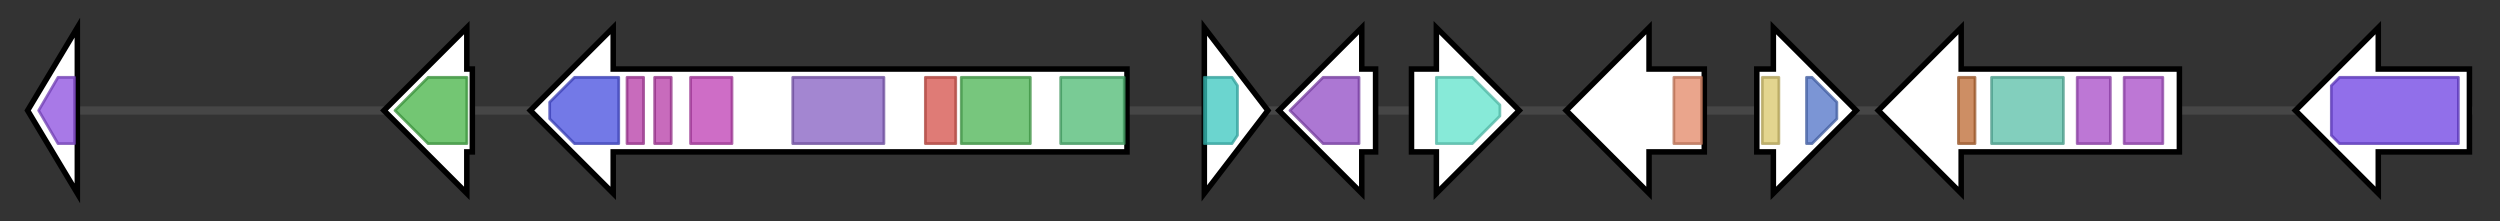 <svg version="1.1" baseProfile="full" xmlns="http://www.w3.org/2000/svg" width="905.067" height="80">
	<rect width="100%" height="100%" fill="#333333" stroke="none"/>
	<g>
		<line x1="10" y1="40.0" x2="895.067" y2="40.0" style="stroke:rgb(70,70,70); stroke-width:3 "/>
		<g>
			<title> (AN7907.2)
hypothetical protein</title>
			<polygon class=" (AN7907.2)
hypothetical protein" points="10,40 28,10 28,70" fill="rgb(255,255,255)" fill-opacity="1.0" stroke="rgb(0,0,0)" stroke-width="2"  />
			<g>
				<title>Glyoxalase (PF00903)
"Glyoxalase/Bleomycin resistance protein/Dioxygenase superfamily"</title>
				<polygon class="PF00903" points="14,40 21,28 27,28 27,52 21,52" stroke-linejoin="round" width="14" height="24" fill="rgb(139,76,222)" stroke="rgb(111,60,177)" stroke-width="1" opacity="0.75" />
			</g>
		</g>
		<g>
			<title> (AN7908.2)
hypothetical protein</title>
			<polygon class=" (AN7908.2)
hypothetical protein" points="171,25 169,25 169,10 139,40 169,70 169,55 171,55" fill="rgb(255,255,255)" fill-opacity="1.0" stroke="rgb(0,0,0)" stroke-width="2"  />
			<g>
				<title>Glyco_hydro_62 (PF03664)
"Glycosyl hydrolase family 62"</title>
				<polygon class="PF03664" points="143,40 155,28 169,28 169,52 155,52" stroke-linejoin="round" width="27" height="24" fill="rgb(68,179,69)" stroke="rgb(54,143,55)" stroke-width="1" opacity="0.75" />
			</g>
		</g>
		<g>
			<title> (AN7909.2)
hypothetical protein</title>
			<polygon class=" (AN7909.2)
hypothetical protein" points="408,25 222,25 222,10 192,40 222,70 222,55 408,55" fill="rgb(255,255,255)" fill-opacity="1.0" stroke="rgb(0,0,0)" stroke-width="2"  />
			<g>
				<title>Thioesterase (PF00975)
"Thioesterase domain"</title>
				<polygon class="PF00975" points="199,37 208,28 224,28 224,52 208,52 199,43" stroke-linejoin="round" width="25" height="24" fill="rgb(69,76,223)" stroke="rgb(55,60,178)" stroke-width="1" opacity="0.75" />
			</g>
			<g>
				<title>PP-binding (PF00550)
"Phosphopantetheine attachment site"</title>
				<rect class="PF00550" x="227" y="28" stroke-linejoin="round" width="6" height="24" fill="rgb(181,58,166)" stroke="rgb(144,46,132)" stroke-width="1" opacity="0.75" />
			</g>
			<g>
				<title>PP-binding (PF00550)
"Phosphopantetheine attachment site"</title>
				<rect class="PF00550" x="237" y="28" stroke-linejoin="round" width="6" height="24" fill="rgb(181,58,166)" stroke="rgb(144,46,132)" stroke-width="1" opacity="0.75" />
			</g>
			<g>
				<title>PS-DH (PF14765)
"Polyketide synthase dehydratase N-terminal domain"</title>
				<rect class="PF14765" x="250" y="28" stroke-linejoin="round" width="15" height="24" fill="rgb(189,61,178)" stroke="rgb(151,48,142)" stroke-width="1" opacity="0.75" />
			</g>
			<g>
				<title>Acyl_transf_1 (PF00698)
"Acyl transferase domain"</title>
				<rect class="PF00698" x="287" y="28" stroke-linejoin="round" width="33" height="24" fill="rgb(132,93,193)" stroke="rgb(105,74,154)" stroke-width="1" opacity="0.75" />
			</g>
			<g>
				<title>Ketoacyl-synt_C (PF02801)
"Beta-ketoacyl synthase, C-terminal domain"</title>
				<rect class="PF02801" x="335" y="28" stroke-linejoin="round" width="11" height="24" fill="rgb(212,79,72)" stroke="rgb(169,63,57)" stroke-width="1" opacity="0.75" />
			</g>
			<g>
				<title>ketoacyl-synt (PF00109)
"Beta-ketoacyl synthase, N-terminal domain"</title>
				<rect class="PF00109" x="348" y="28" stroke-linejoin="round" width="25" height="24" fill="rgb(74,179,82)" stroke="rgb(59,143,65)" stroke-width="1" opacity="0.75" />
			</g>
			<g>
				<title>SAT (PF16073)
"Starter unit:ACP transacylase in aflatoxin biosynthesis"</title>
				<rect class="PF16073" x="384" y="28" stroke-linejoin="round" width="23" height="24" fill="rgb(77,185,114)" stroke="rgb(61,148,91)" stroke-width="1" opacity="0.75" />
			</g>
		</g>
		<g>
			<title> (AN7910.2)
hypothetical protein</title>
			<polygon class=" (AN7910.2)
hypothetical protein" points="436,10 459,40 436,70" fill="rgb(255,255,255)" fill-opacity="1.0" stroke="rgb(0,0,0)" stroke-width="2"  />
			<g>
				<title>SnoaL_4 (PF13577)
"SnoaL-like domain"</title>
				<polygon class="PF13577" points="436,28 446,28 448,31 448,49 446,52 436,52" stroke-linejoin="round" width="12" height="24" fill="rgb(58,198,190)" stroke="rgb(46,158,152)" stroke-width="1" opacity="0.75" />
			</g>
		</g>
		<g>
			<title> (AN7911.2)
hypothetical protein</title>
			<polygon class=" (AN7911.2)
hypothetical protein" points="498,25 493,25 493,10 463,40 493,70 493,55 498,55" fill="rgb(255,255,255)" fill-opacity="1.0" stroke="rgb(0,0,0)" stroke-width="2"  />
			<g>
				<title>Amidohydro_2 (PF04909)
"Amidohydrolase"</title>
				<polygon class="PF04909" points="467,40 479,28 492,28 492,52 479,52" stroke-linejoin="round" width="27" height="24" fill="rgb(144,74,196)" stroke="rgb(115,59,156)" stroke-width="1" opacity="0.75" />
			</g>
		</g>
		<g>
			<title> (AN7912.2)
hypothetical protein</title>
			<polygon class=" (AN7912.2)
hypothetical protein" points="511,25 520,25 520,10 550,40 520,70 520,55 511,55" fill="rgb(255,255,255)" fill-opacity="1.0" stroke="rgb(0,0,0)" stroke-width="2"  />
			<g>
				<title>Tyrosinase (PF00264)
"Common central domain of tyrosinase"</title>
				<polygon class="PF00264" points="520,28 533,28 543,38 543,42 533,52 520,52" stroke-linejoin="round" width="23" height="24" fill="rgb(95,226,202)" stroke="rgb(76,180,161)" stroke-width="1" opacity="0.75" />
			</g>
		</g>
		<g>
			<title> (AN7913.2)
hypothetical protein</title>
			<polygon class=" (AN7913.2)
hypothetical protein" points="617,25 597,25 597,10 567,40 597,70 597,55 617,55" fill="rgb(255,255,255)" fill-opacity="1.0" stroke="rgb(0,0,0)" stroke-width="2"  />
			<g>
				<title>OrsD (PF12013)
"Orsellinic acid/F9775 biosynthesis cluster protein D"</title>
				<rect class="PF12013" x="606" y="28" stroke-linejoin="round" width="10" height="24" fill="rgb(226,135,102)" stroke="rgb(180,108,81)" stroke-width="1" opacity="0.75" />
			</g>
		</g>
		<g>
			<title> (AN7914.2)
hypothetical protein</title>
			<polygon class=" (AN7914.2)
hypothetical protein" points="636,25 642,25 642,10 672,40 642,70 642,55 636,55" fill="rgb(255,255,255)" fill-opacity="1.0" stroke="rgb(0,0,0)" stroke-width="2"  />
			<g>
				<title>ADH_N (PF08240)
"Alcohol dehydrogenase GroES-like domain"</title>
				<rect class="PF08240" x="638" y="28" stroke-linejoin="round" width="6" height="24" fill="rgb(217,198,105)" stroke="rgb(173,158,84)" stroke-width="1" opacity="0.75" />
			</g>
			<g>
				<title>ADH_zinc_N (PF00107)
"Zinc-binding dehydrogenase"</title>
				<polygon class="PF00107" points="654,28 656,28 665,37 665,43 656,52 654,52" stroke-linejoin="round" width="11" height="24" fill="rgb(79,114,198)" stroke="rgb(63,91,158)" stroke-width="1" opacity="0.75" />
			</g>
		</g>
		<g>
			<title> (AN7915.2)
hypothetical protein</title>
			<polygon class=" (AN7915.2)
hypothetical protein" points="789,25 710,25 710,10 680,40 710,70 710,55 789,55" fill="rgb(255,255,255)" fill-opacity="1.0" stroke="rgb(0,0,0)" stroke-width="2"  />
			<g>
				<title>Fn3-like (PF14310)
"Fibronectin type III-like domain"</title>
				<rect class="PF14310" x="709" y="28" stroke-linejoin="round" width="6" height="24" fill="rgb(188,104,48)" stroke="rgb(150,83,38)" stroke-width="1" opacity="0.75" />
			</g>
			<g>
				<title>Glyco_hydro_3_C (PF01915)
"Glycosyl hydrolase family 3 C-terminal domain"</title>
				<rect class="PF01915" x="721" y="28" stroke-linejoin="round" width="26" height="24" fill="rgb(88,191,167)" stroke="rgb(70,152,133)" stroke-width="1" opacity="0.75" />
			</g>
			<g>
				<title>Glyco_hydro_3 (PF00933)
"Glycosyl hydrolase family 3 N terminal domain"</title>
				<rect class="PF00933" x="752" y="28" stroke-linejoin="round" width="12" height="24" fill="rgb(167,74,199)" stroke="rgb(133,59,159)" stroke-width="1" opacity="0.75" />
			</g>
			<g>
				<title>Glyco_hydro_3 (PF00933)
"Glycosyl hydrolase family 3 N terminal domain"</title>
				<rect class="PF00933" x="769" y="28" stroke-linejoin="round" width="14" height="24" fill="rgb(167,74,199)" stroke="rgb(133,59,159)" stroke-width="1" opacity="0.75" />
			</g>
		</g>
		<g>
			<title> (AN7916.2)
hypothetical protein</title>
			<polygon class=" (AN7916.2)
hypothetical protein" points="894,25 861,25 861,10 831,40 861,70 861,55 894,55" fill="rgb(255,255,255)" fill-opacity="1.0" stroke="rgb(0,0,0)" stroke-width="2"  />
			<g>
				<title>AA_permease (PF00324)
"Amino acid permease"</title>
				<polygon class="PF00324" points="844,31 847,28 890,28 890,52 847,52 844,49" stroke-linejoin="round" width="46" height="24" fill="rgb(108,63,226)" stroke="rgb(86,50,180)" stroke-width="1" opacity="0.75" />
			</g>
		</g>
	</g>
</svg>

